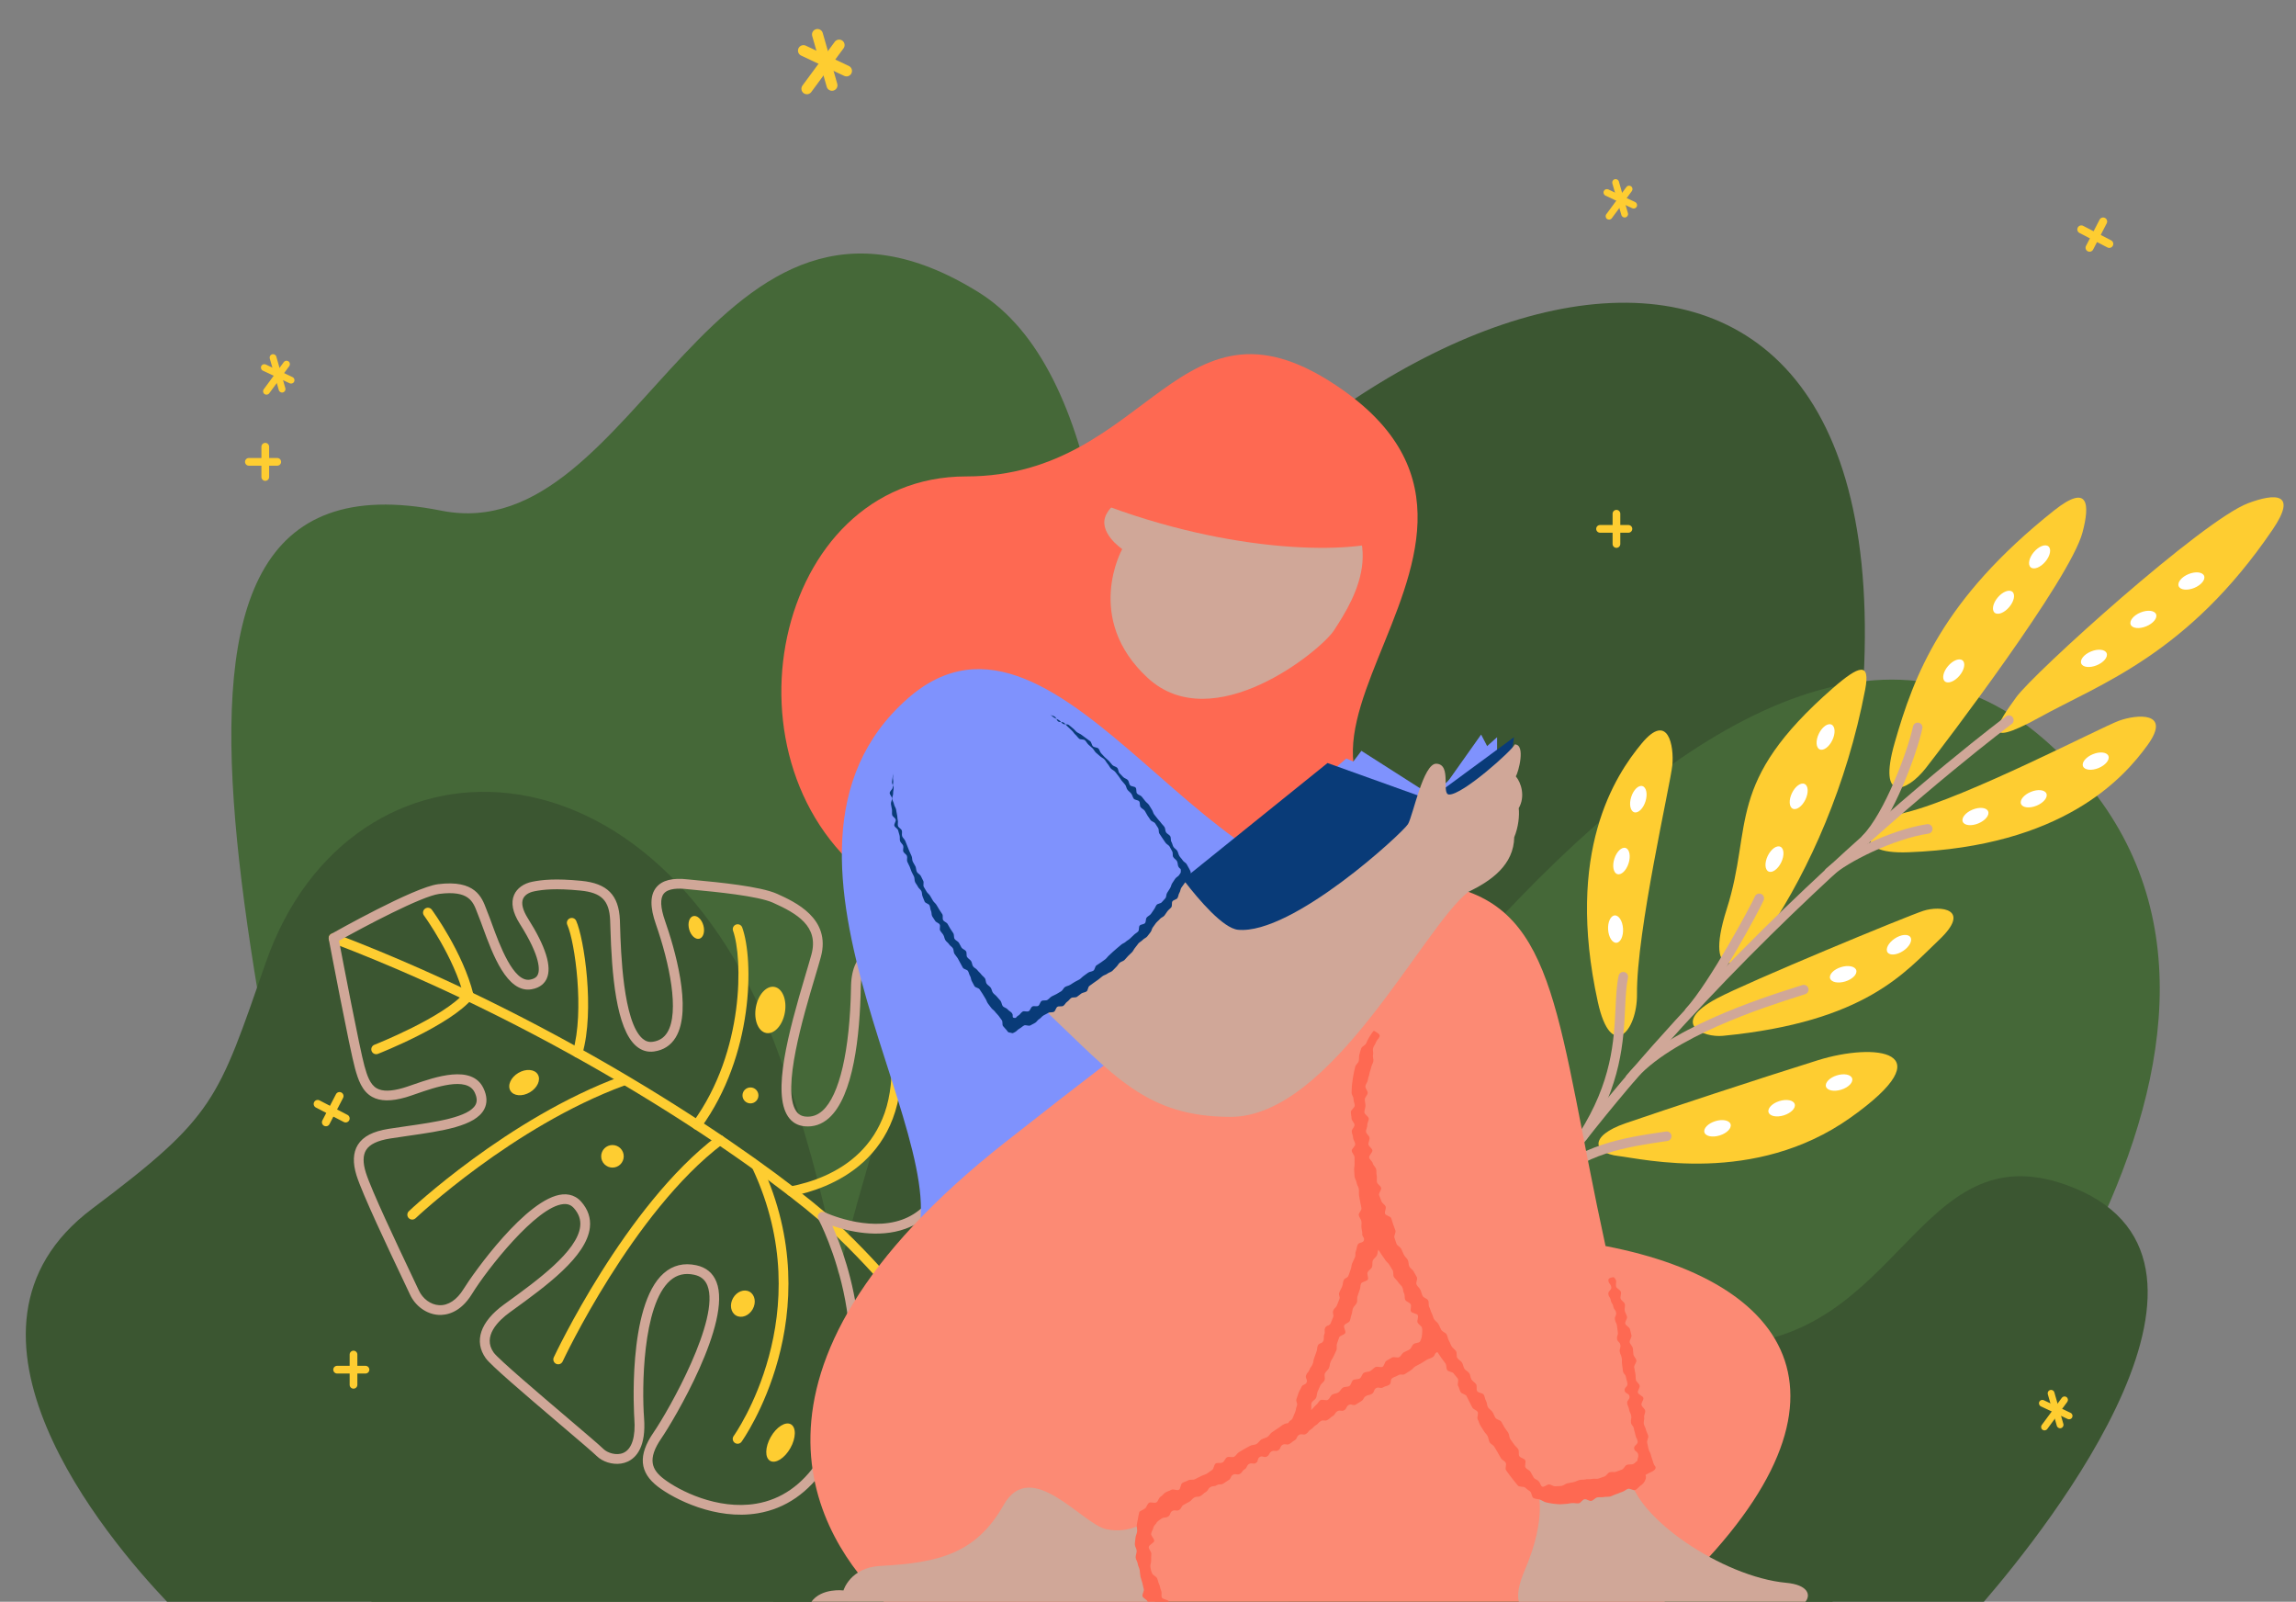 <?xml version="1.0" encoding="utf-8"?>
<!-- Generator: Adobe Illustrator 25.2.1, SVG Export Plug-In . SVG Version: 6.00 Build 0)  -->
<svg version="1.1" xmlns="http://www.w3.org/2000/svg" xmlns:xlink="http://www.w3.org/1999/xlink" x="0px" y="0px"
	 viewBox="0 0 1134.011 790.963" style="enable-background:new 0 0 1134.011 790.963;" xml:space="preserve">
<rect x="0" y="0" width="1134.011" height="790.963" fill="#808080" stroke="none"/>
<style type="text/css">
	.st0{fill:#FECD31;}
	.st1{fill:#456838;}
	.st2{fill:#3B5631;}
	.st3{fill:#D0A798;}
	.st4{fill:#FFFFFF;}
	.st5{fill:#FE6952;}
	.st6{fill:#7F92FD;}
	.st7{fill:#093B78;}
	.st8{fill:#FC8A74;}
</style>
<g id="Layer_5">
	<g>
		<path class="st0" d="M797.509,88.507c0.893-0.255,1.822,0.261,2.077,1.154l4.457,15.599c0.255,0.893-0.261,1.822-1.154,2.077
			s-1.822-0.261-2.077-1.154l-4.457-15.599C796.1,89.691,796.616,88.762,797.509,88.507z"/>
		<path class="st0" d="M804.156,91.757c0.484-0.138,1.024-0.059,1.461,0.264c0.746,0.551,0.905,1.603,0.354,2.349l-9.897,13.408
			c-0.551,0.748-1.602,0.905-2.349,0.354c-0.746-0.551-0.905-1.603-0.354-2.349l9.897-13.408
			C803.496,92.063,803.812,91.855,804.156,91.757z"/>
		<path class="st0" d="M793.204,93.455c0.379-0.108,0.795-0.085,1.177,0.095l13.219,6.232c0.84,0.396,1.2,1.398,0.804,2.236
			c-0.397,0.844-1.398,1.2-2.236,0.804l-13.219-6.232c-0.84-0.396-1.2-1.398-0.804-2.236
			C792.362,93.898,792.755,93.584,793.204,93.455z"/>
	</g>
	<g>
		<path class="st0" d="M403.014,14.429c1.437-0.411,2.932,0.42,3.343,1.857l7.172,25.105c0.411,1.437-0.42,2.932-1.857,3.343
			c-1.437,0.411-2.932-0.42-3.343-1.857l-7.172-25.105C400.746,16.335,401.577,14.839,403.014,14.429z"/>
		<path class="st0" d="M413.711,19.659c0.78-0.223,1.648-0.095,2.351,0.424c1.201,0.887,1.457,2.58,0.569,3.781l-15.927,21.578
			c-0.887,1.204-2.578,1.456-3.781,0.569c-1.201-0.887-1.457-2.58-0.569-3.781l15.927-21.578
			C412.649,20.152,413.158,19.817,413.711,19.659z"/>
		<path class="st0" d="M396.086,22.393c0.609-0.174,1.279-0.137,1.895,0.153l21.275,10.03c1.352,0.638,1.931,2.25,1.295,3.599
			c-0.639,1.358-2.25,1.931-3.599,1.295l-21.275-10.03c-1.352-0.638-1.931-2.25-1.295-3.599
			C394.73,23.104,395.363,22.599,396.086,22.393z"/>
	</g>
	<g>
		<path class="st0" d="M134.397,174.95c0.893-0.255,1.822,0.261,2.077,1.154l4.457,15.599c0.255,0.893-0.261,1.822-1.154,2.077
			c-0.893,0.255-1.822-0.261-2.077-1.154l-4.457-15.599C132.987,176.134,133.504,175.205,134.397,174.95z"/>
		<path class="st0" d="M141.044,178.199c0.484-0.138,1.024-0.059,1.461,0.264c0.746,0.551,0.905,1.603,0.354,2.349l-9.897,13.408
			c-0.551,0.748-1.602,0.905-2.349,0.354c-0.746-0.551-0.905-1.603-0.354-2.349l9.897-13.408
			C140.384,178.506,140.7,178.298,141.044,178.199z"/>
		<path class="st0" d="M130.092,179.898c0.379-0.108,0.795-0.085,1.177,0.095l13.219,6.232c0.84,0.396,1.2,1.398,0.804,2.236
			c-0.397,0.844-1.398,1.2-2.236,0.804l-13.219-6.232c-0.84-0.396-1.2-1.398-0.804-2.236
			C129.249,180.341,129.642,180.027,130.092,179.898z"/>
	</g>
	<g>
		<path class="st0" d="M131.02,237.447c-1.052,0-1.903-0.851-1.903-1.903v-14.947c0-1.052,0.851-1.903,1.903-1.903
			c1.052,0,1.903,0.851,1.903,1.903v14.947C132.922,236.596,132.071,237.447,131.02,237.447z"/>
		<path class="st0" d="M136.936,229.973h-14.012c-1.052,0-1.903-0.851-1.903-1.903s0.851-1.903,1.903-1.903h14.012
			c1.052,0,1.903,0.851,1.903,1.903S137.988,229.973,136.936,229.973z"/>
	</g>
	<g>
		<path class="st0" d="M1026.225,112.37c0.504-0.971,1.697-1.35,2.668-0.846l13.805,7.158c0.971,0.504,1.35,1.697,0.846,2.668
			c-0.504,0.971-1.697,1.35-2.668,0.846l-13.804-7.158C1026.099,114.535,1025.721,113.341,1026.225,112.37z"/>
		<path class="st0" d="M1030.294,121.413l6.71-12.941c0.504-0.971,1.697-1.35,2.668-0.846c0.971,0.504,1.35,1.697,0.846,2.668
			l-6.71,12.941c-0.504,0.971-1.697,1.35-2.668,0.846S1029.79,122.384,1030.294,121.413z"/>
	</g>
</g>
<g id="Layer_3">
	<path class="st1" d="M501.716,790.963c31.71-157.398,102.102-571.843-18.43-646.664
		C351.244,62.332,316.323,271.802,217.942,252.167c-182.598-36.443-77.208,265.309-34.468,538.796H501.716z"/>
	<path class="st2" d="M674.623,790.963c81.29-90.859,219.154-262.587,240.296-403.093c51.478-342.108-232.68-275.2-379.531-54.935
		C438.612,478.09,397.29,687.165,381.9,790.963H674.623z"/>
	<path class="st2" d="M418.777,790.963c4.95-29.727,15.742-130.65-33.616-268.907c-59.194-165.808-212.227-166.08-253.85-46.838
		c-23.812,68.217-24.859,75.95-85.76,121.642c-79.886,59.935,7.505,163.14,36.95,194.103H418.777z"/>
	<path class="st1" d="M904.986,790.963c80.781-86.453,250.197-298.588,104.761-425.736
		C842.229,218.774,581.854,655.878,507.174,790.963H904.986z"/>
	<path class="st2" d="M979.849,790.963c31.256-36.273,138.629-171.072,40.418-205.921c-73.229-25.984-81.497,76.773-168.899,79.135
		c-130.054,3.515-201.978,84.121-215.292,126.786H979.849z"/>
	<g>
		<g>
			<path class="st0" d="M405.106,602.915c-0.134-0.076-0.262-0.167-0.385-0.269c-32.841-28.158-125.442-93.053-240.827-137.098
				c-1.255-0.477-1.864-1.863-1.389-3.108c0.473-1.242,1.865-1.866,3.108-1.389c116.004,44.27,209.185,109.586,242.247,137.939
				c1.008,0.867,1.125,2.385,0.259,3.398C407.357,603.275,406.088,603.472,405.106,602.915z"/>
			<path class="st0" d="M389.576,590.36c-0.589-0.334-1.038-0.916-1.177-1.637c-0.253-1.304,0.598-2.57,1.906-2.823
				c20.411-3.972,54.015-17.959,49.724-67.027c-0.115-1.323,0.864-2.491,2.191-2.608c1.329-0.112,2.494,0.865,2.608,2.191
				c4.795,54.795-35.89,68.724-53.605,72.173C390.638,590.743,390.059,590.634,389.576,590.36z"/>
			<path class="st0" d="M343.073,557.557c-0.079-0.045-0.158-0.097-0.232-0.15c-1.077-0.783-1.312-2.29-0.53-3.364
				c25.546-35.099,24.493-81.125,19.751-94.408c-0.448-1.252,0.207-2.629,1.459-3.077c1.256-0.449,2.633,0.205,3.077,1.459
				c5.734,16.054,5.689,63.026-20.392,98.86C345.476,557.877,344.123,558.152,343.073,557.557z"/>
			<path class="st0" d="M284.109,521.939c-0.949-0.538-1.441-1.674-1.122-2.766c5.743-19.74,1.002-54.041-2.796-62.489
				c-0.547-1.211-0.005-2.637,1.208-3.182c1.206-0.545,2.637-0.016,3.182,1.208c3.884,8.634,9.306,44.233,3.029,65.807
				c-0.371,1.278-1.707,2.014-2.983,1.64C284.442,522.102,284.27,522.03,284.109,521.939z"/>
			<path class="st0" d="M230.284,493.65c-0.554-0.314-0.984-0.846-1.149-1.516c-4.831-19.493-19.589-39.849-19.737-40.052
				c-0.785-1.076-0.548-2.581,0.523-3.365c1.076-0.785,2.591-0.54,3.365,0.523c0.629,0.861,15.461,21.31,20.52,41.735
				c0.321,1.292-0.466,2.597-1.756,2.915C231.429,494.047,230.802,493.944,230.284,493.65z"/>
			<path class="st0" d="M184.607,520.263c-0.464-0.263-0.844-0.68-1.053-1.213c-0.488-1.239,0.121-2.638,1.358-3.123
				c0.344-0.137,34.456-13.634,44.71-25.917c0.853-1.016,2.358-1.14,3.394-0.304c1.02,0.852,1.158,2.371,0.304,3.394
				c-11.042,13.223-45.198,26.74-46.646,27.31C185.971,520.686,185.215,520.607,184.607,520.263z"/>
			<path class="st0" d="M202.411,601.941c-0.202-0.114-0.389-0.26-0.56-0.436c-0.913-0.964-0.875-2.489,0.088-3.406
				c0.481-0.455,48.755-45.937,104.759-66.572c1.253-0.462,2.635,0.184,3.091,1.427c0.46,1.248-0.179,2.631-1.427,3.091
				c-55.083,20.295-102.632,65.096-103.105,65.549C204.47,602.34,203.309,602.45,202.411,601.941z"/>
			<path class="st0" d="M274.508,673.39c-1.08-0.612-1.526-1.964-0.994-3.111c0.346-0.745,35.21-74.959,80.587-109.234
				c1.064-0.803,2.581-0.592,3.374,0.47c0.8,1.062,0.59,2.572-0.47,3.374c-44.412,33.546-78.781,106.689-79.122,107.426
				c-0.562,1.202-1.995,1.728-3.202,1.166C274.624,673.452,274.565,673.422,274.508,673.39z"/>
			<path class="st0" d="M363.127,712.631c-0.079-0.045-0.158-0.097-0.232-0.15c-1.074-0.782-1.312-2.29-0.53-3.364
				c0.431-0.596,42.812-60.243,9.43-131.798c-0.564-1.206-0.043-2.641,1.162-3.202c1.209-0.562,2.639-0.04,3.202,1.162
				c34.618,74.198-9.45,136.058-9.9,136.675C365.53,712.951,364.178,713.226,363.127,712.631z"/>
			
				<ellipse transform="matrix(0.493 -0.87 0.87 0.493 -424.277 696.604)" class="st0" cx="385.536" cy="712.324" rx="10.38" ry="5.571"/>
			
				<ellipse transform="matrix(0.493 -0.87 0.87 0.493 -374.028 645.629)" class="st0" cx="366.925" cy="643.724" rx="6.755" ry="5.571"/>
			<circle class="st0" cx="302.499" cy="571.001" r="5.571"/>
			<circle class="st0" cx="370.659" cy="540.931" r="3.939"/>
			
				<ellipse transform="matrix(0.862 -0.507 0.507 0.862 -235.294 205.036)" class="st0" cx="258.851" cy="534.577" rx="7.872" ry="5.571"/>
			
				<ellipse transform="matrix(0.171 -0.985 0.985 0.171 -175.661 788.345)" class="st0" cx="380.577" cy="498.544" rx="11.568" ry="7.282"/>
			
				<ellipse transform="matrix(0.964 -0.267 0.267 0.964 -109.678 108.212)" class="st0" cx="343.662" cy="458.003" rx="3.641" ry="5.784"/>
			<path class="st0" d="M489.617,708.244c-0.376-0.213-0.699-0.529-0.922-0.937c-0.317-0.58-32.336-58.424-84.012-104.697
				c-0.99-0.885-1.076-2.408-0.186-3.399c0.885-0.99,2.415-1.068,3.399-0.186c52.311,46.838,84.701,105.382,85.021,105.968
				c0.64,1.166,0.212,2.628-0.955,3.269C491.205,708.679,490.321,708.643,489.617,708.244z"/>
		</g>
		<path class="st3" d="M297.265,720.904c-0.979-0.555-1.849-1.202-2.566-1.915c-1.675-1.662-8.959-7.862-17.396-15.039
			c-19.7-16.759-34.959-29.845-37.37-33.211c-5.996-8.378-2.727-18.055,8.973-26.549l1.633-1.183
			c14.627-10.601,34.661-25.12,36.022-37.406c0.361-3.277-0.65-6.218-3.096-8.988c-1.382-1.569-3.036-2.199-5.204-2.011
			c-13.294,1.15-37.682,32.202-45.146,44.364c-5.83,9.495-12.852,10.558-16.518,10.344c-5.877-0.339-11.42-4.29-14.101-10.066
			c-0.778-1.674-2.025-4.301-3.566-7.553c-6.983-14.722-19.984-42.123-22.844-51.247c-1.943-6.201-1.728-11.276,0.633-15.085
			c2.585-4.168,7.443-6.692,15.292-7.939c2.795-0.442,5.705-0.858,8.646-1.278c14.496-2.069,30.927-4.415,34.222-10.613
			c0.885-1.657,0.729-3.666-0.468-6.14c-3.845-7.927-19.464-2.49-28.802,0.753c-1.996,0.693-3.755,1.303-5.145,1.709
			c-7.232,2.09-12.688,2.026-16.681-0.207c-0.019-0.011-0.041-0.023-0.063-0.036c-4.923-2.786-6.832-8.423-8.365-13.962
			c-2.671-9.655-12.55-61.687-12.97-63.896c-0.192-1.017,0.283-2.038,1.182-2.545c1.662-0.943,40.887-23.07,52.789-24.579
			c18.332-2.332,21.619,6.414,23.801,12.213c0.202,0.54,0.4,1.063,0.604,1.561c0.673,1.636,1.43,3.704,2.273,6.013
			c3.67,10.048,10.522,28.729,18.673,27.357c2.729-0.465,3.558-1.668,3.94-2.532c0.865-1.939,1.719-8.263-8.943-25.098
			c-3.521-5.559-4.459-10.347-2.789-14.223c1.422-3.299,4.739-5.68,9.1-6.532c4.677-0.914,11.2-1.677,24.121-0.418
			c12.8,1.255,18.497,7.028,19.026,19.318c0.041,0.92,0.076,2.13,0.118,3.57c0.345,11.591,1.396,46.865,11.134,55.089
			c1.518,1.289,3.095,1.764,4.953,1.505c3.23-0.447,5.599-1.974,7.241-4.663c6.097-9.985,1.063-34.151-5.683-53.439
			c-2.927-8.376-2.88-14.286,0.15-18.069c2.889-3.604,8.063-4.918,15.816-4.01c0.858,0.101,2.309,0.238,4.17,0.413
			c10.212,0.964,31.46,2.97,39.724,6.697c8.702,3.928,26.827,12.101,21.647,31.147c-0.729,2.686-1.744,6.094-2.907,9.99
			c-5.777,19.375-16.529,55.436-9.327,66.133c1.124,1.668,2.606,2.525,4.647,2.727c3.131,0.3,5.863-0.635,8.359-2.858
			c8.397-7.492,13.541-29.662,14.107-60.823l0.018-0.916c0.208-8.788,3.282-15.004,8.226-16.624
			c3.431-1.126,9.025-0.541,16.121,8.651c5.469,7.077,41.21,69.878,23.164,108.336c-4.597,9.793-11.572,16.416-20.73,19.685
			c-13.406,4.788-28.095,1.211-36.023-1.519c7.719,17.481,27.573,72.344-2.919,118.52c-8.749,13.254-20.151,21.145-33.886,23.454
			c-20.89,3.513-41.421-7.074-49.345-13.15c-9.178-7.038-9.884-15.511-2.217-26.664c7.755-11.283,33.137-56.315,26.664-72.655
			c-1.14-2.873-3.257-4.606-6.476-5.306c-4.656-1.013-8.544-0.091-11.88,2.812c-13.873,12.088-13.988,54.075-12.933,67.828
			c1.093,14.272-3.784,19.628-8.069,21.608C305.827,723.698,300.83,722.925,297.265,720.904z M284.248,591.11
			c1.034,0.586,1.984,1.358,2.826,2.315c3.35,3.794,4.788,8.069,4.274,12.704c-1.593,14.407-21.771,29.028-37.983,40.779
			l-1.627,1.179c-5.431,3.943-13.675,11.764-7.887,19.848c2.254,3.151,22.906,20.72,36.572,32.348
			c8.865,7.539,15.864,13.493,17.669,15.288c1.798,1.783,6.367,3.456,9.914,1.815c4.1-1.893,5.977-7.883,5.289-16.865
			c-0.041-0.557-3.738-55.879,14.573-71.829c4.499-3.92,9.904-5.229,16.064-3.887c4.839,1.045,8.184,3.819,9.93,8.236
			c7.814,19.723-21.146,68.393-27.173,77.16c-7.175,10.437-4.717,15.589,1.181,20.109c7.36,5.648,26.362,15.459,45.615,12.222
			c12.364-2.077,22.681-9.263,30.667-21.353c35.02-53.035,0.378-118.558,0.021-119.214c-0.493-0.917-0.342-2.05,0.374-2.804
			c0.719-0.753,1.843-0.963,2.782-0.514c0.207,0.099,20.935,9.811,38.184,3.64c7.896-2.824,13.941-8.607,17.967-17.189
			c16.922-36.061-18.103-97.511-22.611-103.345c-4.138-5.361-8.079-7.915-10.81-7.019c-2.833,0.929-4.758,5.701-4.911,12.16
			l-0.018,0.891c-0.424,23.33-3.497,53.427-15.718,64.328c-3.5,3.124-7.546,4.489-12.023,4.058c-3.499-0.332-6.25-1.959-8.183-4.831
			c-7.817-11.608,0.014-41.046,8.708-70.199c1.148-3.851,2.152-7.221,2.874-9.875c3.785-13.919-7.299-20.232-18.98-25.491
			c-7.531-3.399-29.02-5.425-38.198-6.293c-1.909-0.181-3.397-0.321-4.279-0.424c-4.045-0.475-9.323-0.471-11.493,2.239
			c-1.881,2.347-1.666,6.877,0.638,13.466c4.42,12.643,13.78,43.556,5.245,57.537c-2.408,3.944-6.004,6.271-10.689,6.926
			c-3.219,0.447-6.148-0.427-8.724-2.597c-10.088-8.523-12.158-35.808-12.837-58.628c-0.042-1.415-0.078-2.603-0.116-3.504
			c-0.425-9.86-4.266-13.709-14.683-14.731c-12.302-1.2-18.395-0.497-22.727,0.35c-1.316,0.256-4.49,1.132-5.602,3.71
			c-0.991,2.296-0.147,5.665,2.433,9.744c8.754,13.822,11.878,23.792,9.275,29.633c-0.888,1.994-2.916,4.536-7.533,5.319
			c-12.117,2.055-19.274-17.505-24.003-30.449c-0.82-2.242-1.55-4.248-2.204-5.837c-0.221-0.539-0.438-1.11-0.658-1.695
			c-2.032-5.401-4.147-10.981-18.685-9.131c-8.721,1.106-37.365,16.344-49.523,23.147c1.763,9.248,10.204,53.308,12.554,61.812
			c1.315,4.753,2.775,9.173,6.098,11.056c0.014,0.008,0.025,0.014,0.038,0.022c2.811,1.571,7.061,1.5,12.99-0.219
			c1.327-0.383,3.002-0.966,4.905-1.628c10.849-3.768,29.006-10.084,34.715,1.696c1.89,3.904,2.022,7.435,0.389,10.503
			c-4.447,8.357-20.647,10.672-37.794,13.12c-2.917,0.416-5.803,0.828-8.573,1.27c-6.277,0.996-10.186,2.864-11.953,5.715
			c-1.592,2.568-1.637,6.306-0.134,11.107c2.762,8.802,15.667,36.008,22.602,50.624c1.548,3.267,2.801,5.908,3.58,7.586
			c1.951,4.19,5.88,7.051,10.013,7.288c4.477,0.259,8.786-2.601,12.133-8.057c4.523-7.366,31.206-45.115,48.837-46.641
			C280.206,589.599,282.371,590.047,284.248,591.11z"/>
	</g>
	<g>
		<g>
			<g>
				<path class="st0" d="M1110.384,248.484c-22.53,8.459-105.919,83.811-114.602,95.87c-8.683,12.059-19.011,26.771,11.39,9.978
					c30.401-16.793,73.49-31.313,115.301-92.824C1134.986,243.098,1123.61,243.518,1110.384,248.484z"/>
				<path class="st0" d="M1028.569,262.903c-6.169,23.261-68.237,104.719-77.407,116.412c-9.4,11.987-23.918,17.338-15.398-12.419
					c9.56-33.389,23.505-70.866,78.641-114.723C1031.825,238.316,1032.191,249.246,1028.569,262.903z"/>
				<path class="st0" d="M941.445,401.172c29.891-7.427,96.317-42.046,105.101-45.25c8.784-3.204,26.205-4.718,14.201,11.931
					c-12.004,16.649-42.072,50.135-118.156,53.006C912.284,422.002,923.697,405.582,941.445,401.172z"/>
				<path class="st0" d="M808.521,490.939c-0.304-30.798,16.559-103.782,17.459-113.088s-2.002-26.551-15.11-10.757
					c-13.108,15.794-37.987,53.296-21.694,127.671C795.666,524.39,808.701,509.225,808.521,490.939z"/>
				<path class="st0" d="M873.839,459.004c19.877-29.954,38.387-71.367,47.387-118.496c2.622-13.729-2.863-12.14-16.032-0.635
					c-53.591,46.822-39.163,67.607-52.331,108.983C840.868,486.544,860.554,479.023,873.839,459.004z"/>
				<path class="st0" d="M847.976,493.041c15.019-8.043,93.742-40.609,102.001-43.274c8.259-2.665,24.166-1.132,7.661,14.437
					c-16.505,15.569-35.94,40.44-106.716,47.301C841.315,512.436,824.578,505.571,847.976,493.041z"/>
				<path class="st0" d="M897.911,523.542c27.817-8.673,63.423-5.225,16.021,28.391c-47.402,33.616-102.483,20.321-114.713,18.899
					s-14.891-9.765,3.74-16.187C821.591,548.223,870.094,532.215,897.911,523.542z"/>
			</g>
			<g>
				<path class="st3" d="M727.817,640.606c-0.166-0.053-0.329-0.124-0.486-0.218c-1.122-0.662-1.496-2.109-0.833-3.232
					c90.245-152.994,262.561-282.152,264.291-283.438c1.047-0.777,2.524-0.56,3.303,0.485c0.779,1.046,0.561,2.525-0.485,3.303
					c-1.723,1.282-173.288,129.889-263.044,282.05C729.994,640.521,728.843,640.932,727.817,640.606z"/>
				<path class="st3" d="M902.743,432.99c-0.373-0.119-0.723-0.332-1.009-0.639c-0.889-0.954-0.837-2.447,0.117-3.336
					c7.51-7,31.784-19.331,49.931-22.024c1.293-0.193,2.492,0.699,2.681,1.988c0.192,1.29-0.698,2.491-1.988,2.681
					c-17.304,2.568-40.328,14.211-47.405,20.808C904.424,433.07,903.529,433.24,902.743,432.99z"/>
				<path class="st3" d="M920.942,416.446c-0.339-0.108-0.66-0.295-0.932-0.56c-0.932-0.912-0.949-2.407-0.038-3.338
					c10.612-10.852,22.138-41.029,24.878-53.845c0.272-1.274,1.527-2.087,2.802-1.814c1.269,0.266,2.086,1.528,1.814,2.802
					c-2.734,12.791-14.431,44.206-26.117,56.157C922.703,416.507,921.766,416.709,920.942,416.446z"/>
				<path class="st3" d="M833.726,501.836c-0.314-0.1-0.613-0.268-0.873-0.504c-0.964-0.878-1.033-2.371-0.156-3.335
					c11.675-12.818,32.473-51.484,34.038-55.281c0.496-1.205,1.865-1.786,3.082-1.282c1.205,0.497,1.78,1.876,1.282,3.082
					c-1.659,4.022-22.635,43.182-34.912,56.66C835.546,501.881,834.577,502.107,833.726,501.836z"/>
				<path class="st3" d="M804.48,534.75c-0.278-0.088-0.543-0.231-0.782-0.427c-1.008-0.829-1.152-2.316-0.324-3.323
					c18.909-22.98,67.226-38.331,83.104-43.375c1.538-0.489,2.78-0.884,3.672-1.183c1.237-0.413,2.574,0.254,2.987,1.49
					c0.413,1.236-0.253,2.573-1.49,2.987c-0.908,0.304-2.173,0.707-3.741,1.203c-15.549,4.941-62.865,19.973-80.886,41.876
					C806.389,534.767,805.373,535.034,804.48,534.75z"/>
				<path class="st3" d="M763.34,586.796c-0.339-0.108-0.66-0.295-0.933-0.562c-0.932-0.911-0.948-2.406-0.036-3.338
					c17.403-17.785,39.682-21.074,59.339-23.976l1.145-0.169c1.292-0.186,2.489,0.703,2.681,1.99c0.191,1.29-0.701,2.49-1.99,2.681
					l-1.146,0.169c-18.92,2.793-40.364,5.959-56.655,22.608C765.1,586.858,764.164,587.058,763.34,586.796z"/>
				<path class="st3" d="M781.115,563.313c-0.192-0.061-0.379-0.148-0.557-0.262c-1.098-0.703-1.419-2.163-0.717-3.261
					c16.332-25.534,17.309-45.861,18.094-62.194c0.287-5.981,0.536-11.146,1.524-15.771c0.272-1.276,1.526-2.088,2.801-1.816
					c1.295,0.274,2.089,1.527,1.816,2.801c-0.907,4.249-1.147,9.238-1.424,15.013c-0.77,16.002-1.823,37.917-18.832,64.51
					C783.23,563.254,782.109,563.629,781.115,563.313z"/>
			</g>
		</g>
		<g>
			
				<ellipse transform="matrix(0.926 -0.378 0.378 0.926 -46.084 415.095)" class="st4" cx="1033.996" cy="324.9" rx="6.772" ry="3.691"/>
			
				<ellipse transform="matrix(0.926 -0.378 0.378 0.926 -28.07 430.455)" class="st4" cx="1082.115" cy="286.708" rx="6.772" ry="3.691"/>
			
				<ellipse transform="matrix(0.926 -0.378 0.378 0.926 -37.001 422.898)" class="st4" cx="1058.406" cy="305.672" rx="6.772" ry="3.691"/>
			
				<ellipse transform="matrix(0.926 -0.378 0.378 0.926 -65.202 419.198)" class="st4" cx="1034.884" cy="375.635" rx="6.772" ry="3.691"/>
			
				<ellipse transform="matrix(0.647 -0.763 0.763 0.647 145.783 865.286)" class="st4" cx="1007.056" cy="275.255" rx="6.772" ry="3.691"/>
			
				<ellipse transform="matrix(0.647 -0.763 0.763 0.647 122.407 859.599)" class="st4" cx="989.229" cy="297.649" rx="6.772" ry="3.691"/>
			
				<ellipse transform="matrix(0.647 -0.763 0.763 0.647 87.876 852.818)" class="st4" cx="964.642" cy="331.538" rx="6.772" ry="3.691"/>
			
				<ellipse transform="matrix(0.435 -0.901 0.901 0.435 181.51 1017.509)" class="st4" cx="901.22" cy="364.178" rx="6.772" ry="3.691"/>
			
				<ellipse transform="matrix(0.435 -0.901 0.901 0.435 147.616 1022.103)" class="st4" cx="887.933" cy="393.473" rx="6.772" ry="3.691"/>
			
				<ellipse transform="matrix(0.435 -0.901 0.901 0.435 112.936 1028.848)" class="st4" cx="875.966" cy="424.468" rx="6.772" ry="3.691"/>
			
				<ellipse transform="matrix(0.998 -0.06 0.06 0.998 -26.038 48.578)" class="st4" cx="798.037" cy="459.022" rx="3.691" ry="6.772"/>
			
				<ellipse transform="matrix(0.303 -0.953 0.953 0.303 152.75 1059.685)" class="st4" cx="801.033" cy="425.386" rx="6.772" ry="3.691"/>
			
				<ellipse transform="matrix(0.303 -0.953 0.953 0.303 187.673 1046.346)" class="st4" cx="809.373" cy="394.834" rx="6.772" ry="3.691"/>
			
				<ellipse transform="matrix(0.835 -0.551 0.551 0.835 -101.94 593.513)" class="st4" cx="937.477" cy="466.53" rx="6.772" ry="3.691"/>
			
				<ellipse transform="matrix(0.954 -0.299 0.299 0.954 -102.268 293.986)" class="st4" cx="910.53" cy="481.524" rx="6.772" ry="3.691"/>
			
				<ellipse transform="matrix(0.954 -0.299 0.299 0.954 -127.826 278.905)" class="st4" cx="848.421" cy="557.589" rx="6.772" ry="3.691"/>
			
				<ellipse transform="matrix(0.954 -0.299 0.299 0.954 -118.334 295.818)" class="st4" cx="908.49" cy="534.995" rx="6.772" ry="3.691"/>
			
				<ellipse transform="matrix(0.954 -0.299 0.299 0.954 -123.416 287.918)" class="st4" cx="880.109" cy="547.67" rx="6.772" ry="3.691"/>
			
				<ellipse transform="matrix(0.926 -0.378 0.378 0.926 -74.503 409.005)" class="st4" cx="1004.278" cy="394.224" rx="6.772" ry="3.691"/>
			
				<ellipse transform="matrix(0.926 -0.378 0.378 0.926 -79.957 398.774)" class="st4" cx="975.496" cy="402.996" rx="6.772" ry="3.691"/>
		</g>
	</g>
	<g>
		<path class="st5" d="M732.355,423.839c-161.079-37.142,46.324-149.696-69.032-231.19c-81.226-57.383-94.443,42.616-186.117,42.616
			c-95.792,0-125.031,143.958-44.827,200.83c73.694,52.256,238.409,140.29,245.277,95.093
			C687.479,466.53,732.355,423.839,732.355,423.839z"/>
		<path class="st6" d="M687.479,432.842c-84.707,33.799-163.002-154.984-239.198-87.881
			c-87.944,77.449,34.288,229.143,0.518,273.993c64.26,30.044,154.391-98.901,154.391-98.901S639.076,488.756,687.479,432.842z"/>
		<polygon class="st6" points="667.156,377.672 672.411,370.773 709.201,394.26 731.538,362.726 735.644,370.609 719.548,414.626 		
			"/>
		<polygon class="st6" points="658.122,380.464 664.935,374.551 707.066,392.946 739.421,364.046 739.421,372.087 713.636,409.698 
					"/>
		<polygon class="st7" points="582.096,436.095 655.677,376.79 705.934,394.825 747.774,364.046 738.636,426.566 642.286,491.25 		
			"/>
		<path class="st3" d="M658.841,311.322c-6.639,10.137-59.742,53.259-92.045,23.388c-31.739-29.35-12.522-63.563-12.522-63.563
			s-12.557-8.461-7.761-17.332c6.237-11.538,18.378-4.203,18.378-4.203s42.891-38.555,83.53-12.504
			C689.059,263.158,669.608,294.881,658.841,311.322z"/>
		<path class="st5" d="M686.739,266.251c-22.066,8.024-84.183,6.687-151.121-20.729c-7.876-3.226,91.609-38.115,91.609-38.115
			l66.868,30.073L686.739,266.251z"/>
		<path class="st8" d="M436.578,790.963h385.425c103.275-94.601,67.298-157.131-29.017-175.653
			c-23.989-109.874-23.253-165.86-77.029-177.576c-36.671-7.99-71.719,10.019-219.435,126.286
			C351.658,678.042,404.767,760.402,436.578,790.963z"/>
		<path class="st3" d="M570.469,790.963c-2.444-4.523-4.812-10.462-5.114-16.853c-0.393-8.339,0.835-22.95,0.835-22.95
			s-7.928,6.468-19.82,3.964c-11.892-2.504-37.137-35.886-50.699-11.892s-32.138,28.52-60.922,30.044
			c-14.906,0.789-18.151,12.101-18.151,12.101s-10.798-1.357-15.831,5.587H570.469z"/>
		<path class="st3" d="M585.08,435.219c7.148,9.248,19.075,23.216,26.395,23.911c26.837,2.551,81.429-47.986,83.933-52.159
			c2.504-4.173,7.52-30.137,14.049-29.842c7.726,0.349,2.304,15.01,6.203,15.216c6.598,0.347,31.48-21.996,32.479-24.744
			c5.583-0.034,1.766,13.905,0.542,15.774c2.746,3.296,4.714,10.034,1.428,15.705c0.42,3.661-0.155,9.445-2.218,14.326
			c-0.248,13.522-11.041,21.462-22.642,26.986c-22.327,17.182-67.517,111.262-117.562,111.133
			c-41.363-0.107-56.935-19.749-91.773-52.879C551.638,479.666,566.084,463.108,585.08,435.219z"/>
		<path class="st7" d="M500.837,502.627c1.319,0.245,0.78-0.409,2.278-1.242c0.661-0.368,1.126-1.377,2.021-1.882
			c0.713-0.403,2.145,0.298,2.986-0.184c0.732-0.418,0.955-1.828,1.772-2.301c0.742-0.43,2.116,0.147,2.919-0.323
			c0.748-0.438,0.892-1.96,1.686-2.431c0.752-0.446,2.044-0.027,2.83-0.499c0.753-0.452,1.325-1.243,2.104-1.717
			c0.753-0.458,1.649-0.714,2.421-1.19c0.754-0.464,1.541-0.899,2.309-1.379c0.754-0.471,1.098-1.607,1.86-2.09
			c0.753-0.477,1.757-0.569,2.514-1.057c0.751-0.484,1.525-0.941,2.276-1.434c0.749-0.491,1.644-0.769,2.39-1.268
			c0.747-0.499,1.331-1.241,2.071-1.746c0.744-0.508,1.449-1.067,2.182-1.579c0.741-0.517,1.871-0.481,2.595-1
			c0.736-0.527,0.748-2.037,1.462-2.564c0.731-0.539,1.543-0.94,2.246-1.477c0.724-0.553,1.486-1.024,2.176-1.572
			c0.716-0.569,1.196-1.383,1.87-1.944c0.678-0.565,1.264-1.216,1.927-1.793c0.667-0.58,1.333-1.136,1.984-1.726
			c0.656-0.594,1.376-1.095,2.016-1.697c0.645-0.607,1.632-0.843,2.26-1.456c0.634-0.619,1.518-0.984,2.134-1.608
			c0.624-0.631,1.317-1.196,1.922-1.829c0.614-0.642,1.5-1.033,2.094-1.676c0.604-0.653,0.171-2.243,0.754-2.894
			c0.595-0.663,2.044-0.559,2.617-1.218c0.586-0.673,0.28-2.097,0.842-2.762c0.577-0.683,1.501-1.054,2.052-1.725
			c0.568-0.692,0.96-1.505,1.5-2.182c0.56-0.702,0.8-1.625,1.329-2.307c0.553-0.712,2.062-0.666,2.581-1.353
			c0.546-0.723,1.285-1.283,1.792-1.974c0.539-0.734,0.355-1.961,0.849-2.652c0.534-0.749,0.934-1.543,1.413-2.234
			c0.531-0.766,0.599-1.78,1.06-2.466c0.534-0.794,1.012-1.522,1.45-2.194c0.553-0.85,1.589-1.23,1.982-1.857
			c0.9-1.438,0.826-0.894,0.855-2.211c0.03-1.341-0.391-0.521-1.228-2.043c-0.362-0.658-0.188-1.78-0.698-2.679
			c-0.401-0.706-1.357-1.186-1.847-2.026c-0.422-0.724-0.02-2.001-0.506-2.816c-0.437-0.732-0.803-1.563-1.29-2.362
			c-0.448-0.735-1.537-1.118-2.027-1.904c-0.458-0.736-1.016-1.44-1.511-2.217c-0.468-0.735-0.984-1.464-1.483-2.233
			c-0.476-0.734-0.132-2.032-0.637-2.794c-0.484-0.73-0.942-1.507-1.451-2.26c-0.492-0.728-1.786-0.929-2.302-1.677
			c-0.5-0.725-0.981-1.477-1.502-2.219c-0.508-0.722-0.809-1.604-1.337-2.34c-0.515-0.718-1.529-1.086-2.063-1.815
			c-0.523-0.714-0.146-2.107-0.687-2.83c-0.531-0.71-2.14-0.615-2.688-1.332c-0.539-0.705-0.655-1.741-1.209-2.452
			c-0.546-0.7-1.323-1.223-1.885-1.928c-0.554-0.695-0.584-1.82-1.153-2.518c-0.562-0.69-1.178-1.345-1.755-2.037
			c-0.571-0.684-0.946-1.544-1.53-2.228c-0.579-0.678-1.076-1.44-1.668-2.116c-0.587-0.671-1.556-1.015-2.156-1.684
			c-0.596-0.664-0.932-1.573-1.54-2.234c-0.604-0.657-0.972-1.55-1.588-2.202c-0.613-0.649-1.587-0.967-2.212-1.611
			c-0.622-0.641-1.412-1.124-2.046-1.759c-0.632-0.633-1.009-1.531-1.652-2.156c-0.641-0.624-1.362-1.174-2.015-1.789
			c-0.651-0.614-1.045-1.519-1.707-2.123c-0.661-0.604-2.218-0.212-2.89-0.805c-0.671-0.593-1.149-1.398-1.83-1.979
			c-0.682-0.581-1.094-1.482-1.786-2.051c-0.693-0.569-1.261-1.298-1.964-1.852c-0.703-0.556-1.182-1.418-1.895-1.958
			c-0.715-0.542-2.143-0.124-2.867-0.649c-0.726-0.526-0.893-1.841-1.628-2.35c-0.737-0.51-1.623-0.515-2.369-1.006
			c0.784,0.416,1.253,1.05,2.027,1.489c0.772,0.438,1.606,0.758,2.367,1.218c0.76,0.459,1.235,1.356,1.984,1.835
			c0.747,0.479,2.114,0.013,2.851,0.511c0.735,0.497,1.341,1.198,2.065,1.713c0.724,0.514,1.234,1.325,1.946,1.857
			c0.712,0.531,1.615,0.812,2.316,1.359c0.7,0.546,1.453,1.035,2.142,1.596c0.689,0.561,1.484,1.006,2.162,1.58
			c0.678,0.575,0.692,1.916,1.359,2.503c0.667,0.588,1.984,0.449,2.639,1.048c0.657,0.6,0.764,1.79,1.409,2.4
			c0.646,0.612,1.177,1.33,1.812,1.951c0.636,0.623,1.352,1.153,1.976,1.784c0.626,0.633,1.11,1.392,1.724,2.032
			c0.617,0.643,1.805,0.739,2.409,1.388c0.607,0.652,0.49,1.961,1.084,2.618c0.598,0.662,1.259,1.25,1.844,1.915
			c0.589,0.67,1.747,0.837,2.322,1.51c0.58,0.678,0.53,1.879,1.096,2.559c0.572,0.686,2.192,0.504,2.749,1.189
			c0.564,0.694,0.121,2.189,0.669,2.881c0.556,0.702,1.794,0.859,2.333,1.558c0.548,0.709,1.125,1.391,1.656,2.096
			c0.54,0.716,1.357,1.223,1.88,1.933c0.533,0.723,0.892,1.57,1.406,2.284c0.525,0.73,0.673,1.72,1.179,2.44
			c0.518,0.737,1.152,1.38,1.65,2.104c0.511,0.743,1.241,1.326,1.73,2.053c0.504,0.75,1.24,1.335,1.721,2.066
			c0.497,0.756,0.332,1.927,0.803,2.661c0.49,0.763,1.576,1.129,2.038,1.864c0.485,0.771,0.13,2.041,0.583,2.779
			c0.479,0.78,0.565,1.762,1.008,2.501c0.473,0.789,1.458,1.232,1.89,1.969c0.47,0.802,0.586,1.757,1.006,2.492
			c0.467,0.818,1.224,1.408,1.628,2.135c0.47,0.844,1.611,1.236,1.994,1.945c0.487,0.902,0.956,1.675,1.3,2.336
			c0.794,1.524,0.732,1.376,0.766,2.704c0.034,1.338-0.177,1.053-1.02,2.612c-0.352,0.651-1.604,0.971-2.13,1.871
			c-0.405,0.692-1.036,1.335-1.552,2.167c-0.437,0.704-0.441,1.748-0.962,2.548c-0.46,0.706-0.438,1.798-0.968,2.576
			c-0.479,0.705-1.9,0.804-2.438,1.566c-0.495,0.701-0.002,2.156-0.549,2.903c-0.51,0.696-1.336,1.202-1.892,1.938
			c-0.522,0.691-0.976,1.474-1.54,2.198c-0.534,0.685-1.625,0.959-2.198,1.673c-0.545,0.68-1.312,1.198-1.893,1.904
			c-0.555,0.674-0.982,1.473-1.571,2.17c-0.564,0.668-0.615,1.799-1.211,2.487c-0.573,0.662-1.048,1.439-1.651,2.119
			c-0.581,0.655-1.565,0.973-2.174,1.645c-0.59,0.65-1.476,1.045-2.093,1.71c-0.598,0.645-1.015,1.475-1.638,2.134
			c-0.604,0.639-0.916,1.576-1.545,2.227c-0.613,0.635-1.299,1.218-1.935,1.865c-0.62,0.629-1.154,1.363-1.796,2.003
			c-0.627,0.624-1.739,0.765-2.407,1.387c-0.648,0.605-1.049,1.495-1.732,2.097c-0.667,0.588-1.207,1.344-1.903,1.929
			c-0.682,0.573-1.701,0.749-2.408,1.318c-0.695,0.559-1.705,0.715-2.421,1.269c-0.707,0.547-1.369,1.143-2.093,1.684
			c-0.717,0.536-1.469,1.014-2.2,1.543c-0.727,0.526-1.437,1.062-2.174,1.58c-0.735,0.517-0.664,2.199-1.406,2.707
			c-0.743,0.508-1.828,0.52-2.575,1.018c-0.751,0.501-1.401,1.153-2.153,1.643c-0.757,0.493-2.084,0.092-2.839,0.573
			c-0.764,0.487-1.249,1.397-2.007,1.87c-0.77,0.48-1.163,1.56-1.924,2.025c-0.776,0.474-2.114,0.002-2.877,0.459
			c-0.782,0.469-0.926,1.987-1.69,2.437c-0.788,0.464-2.037,0.112-2.802,0.555c-0.795,0.46-1.614,0.836-2.38,1.271
			c-0.802,0.456-1.333,1.345-2.098,1.772c-0.81,0.452-1.28,1.468-2.042,1.887c-0.821,0.451-1.624,0.87-2.382,1.279
			c-0.836,0.451-2.311-0.395-3.058,0.001c-0.861,0.457-1.508,1.155-2.236,1.534c-0.917,0.477-1.488,1.34-2.164,1.683
			c-1.538,0.782-0.985,0.677-2.298,0.382c-1.31-0.295-0.913,0.099-1.955-1.293c-0.45-0.601-1.175-1.186-1.789-2.019
			c-0.483-0.655-0.021-2.104-0.595-2.893c-0.494-0.679-1.02-1.4-1.575-2.172c-0.498-0.693-1.235-1.264-1.779-2.027
			c-0.5-0.702-1.384-1.173-1.918-1.932c-0.5-0.71-1.083-1.396-1.61-2.153c-0.498-0.715-0.704-1.66-1.224-2.416
			c-0.496-0.721-0.87-1.547-1.385-2.302c-0.494-0.725-0.979-1.475-1.489-2.231c-0.492-0.73-1.999-0.798-2.504-1.555
			c-0.489-0.734-0.772-1.624-1.272-2.382c-0.486-0.738-0.403-1.864-0.898-2.623c-0.483-0.742-0.574-1.747-1.064-2.509
			c-0.48-0.745-2.019-0.823-2.504-1.586c-0.477-0.749-0.806-1.604-1.287-2.369c-0.473-0.752-0.809-1.601-1.285-2.368
			c-0.469-0.756-1.129-1.404-1.6-2.173c-0.465-0.759-0.283-1.92-0.749-2.691c-0.461-0.763-1.431-1.226-1.892-2
			c-0.457-0.766-1.382-1.264-1.837-2.04c-0.452-0.77-0.529-1.767-0.979-2.545c-0.447-0.773-1.143-1.412-1.587-2.193
			c-0.442-0.777,0.219-2.18-0.22-2.964c-0.437-0.781-1.815-1.04-2.249-1.827c-0.432-0.784-1.048-1.474-1.475-2.264
			c-0.426-0.788-0.184-1.937-0.604-2.73c-0.42-0.792-0.299-1.864-0.713-2.66c-0.413-0.796-1.976-1.001-2.381-1.8
			c-0.406-0.8-0.609-1.707-1.008-2.509c-0.399-0.804-0.219-1.892-0.609-2.698c-0.391-0.809-1.33-1.354-1.712-2.164
			c-0.383-0.813-1.035-1.505-1.408-2.318c-0.375-0.818-0.172-1.897-0.534-2.715c-0.365-0.823-0.86-1.586-1.213-2.408
			c-0.355-0.827-0.601-1.699-0.942-2.524c-0.344-0.833-0.84-1.602-1.169-2.431c-0.333-0.838,0.152-1.985-0.165-2.819
			c-0.32-0.843-1.493-1.362-1.796-2.2c-0.307-0.849,0.24-1.988-0.047-2.831c-0.292-0.854-1.277-1.468-1.549-2.315
			c-0.275-0.861,0.009-1.883-0.244-2.736c-0.258-0.867-0.49-1.722-0.724-2.58c-0.238-0.873-1.648-1.438-1.86-2.301
			c-0.216-0.881,0.879-2.057,0.691-2.925c-0.192-0.887-1.616-1.518-1.777-2.39c-0.164-0.892,0.028-1.852-0.102-2.727
			c-0.134-0.898-0.399-1.784-0.495-2.663c-0.099-0.903,0.59-1.868,0.532-2.751c-0.06-0.907-1.125-1.771-1.14-2.654
			c-0.015-0.91,1.435-1.79,1.47-2.672c0.036-0.909,0.176-1.751,0.267-2.629c0.094-0.904-0.265-1.82-0.11-2.689
			c0.16-0.894-0.134-1.219,0.093-2.073c-0.146,0.88-0.176,1.166-0.259,2.079c-0.081,0.888-0.314,1.793-0.337,2.71
			c-0.023,0.891,0.799,1.786,0.828,2.702c0.029,0.891-0.333,1.802-0.257,2.715c0.074,0.889-0.573,1.879-0.456,2.787
			c0.114,0.886,0.738,1.723,0.891,2.625c0.149,0.881,0.831,1.669,1.016,2.564c0.181,0.876,0.265,1.773,0.478,2.662
			c0.209,0.87,0.135,1.819,0.374,2.7c0.234,0.865-0.169,1.93,0.093,2.804c0.257,0.858,1.614,1.385,1.896,2.251
			c0.277,0.853-0.142,1.947,0.159,2.807c0.296,0.847,1.22,1.475,1.537,2.328c0.313,0.842,0.675,1.665,1.008,2.511
			c0.329,0.836,0.655,1.674,1.002,2.514c0.344,0.831,0.759,1.631,1.12,2.465c0.357,0.826,0.199,1.882,0.571,2.71
			c0.37,0.822,0.948,1.552,1.332,2.374c0.381,0.817,0.296,1.861,0.69,2.678c0.392,0.812,1.564,1.246,1.968,2.057
			c0.402,0.808,0.787,1.622,1.2,2.429c0.412,0.804-0.168,2.126,0.253,2.928c0.421,0.8,0.951,1.551,1.38,2.347
			c0.429,0.796,1.342,1.333,1.779,2.125c0.437,0.792,0.918,1.561,1.362,2.349c0.445,0.789,1.31,1.335,1.761,2.118
			c0.452,0.785,0.93,1.55,1.388,2.329c0.459,0.782,1.029,1.491,1.493,2.266c0.466,0.779-0.059,2.152,0.411,2.923
			c0.472,0.775,1.699,1.085,2.174,1.851c0.478,0.772,0.868,1.593,1.348,2.356c0.484,0.769,1.01,1.505,1.495,2.263
			c0.49,0.767,0.153,2.061,0.643,2.816c0.496,0.764,1.612,1.119,2.106,1.87c0.501,0.762,0.8,1.651,1.298,2.398
			c0.507,0.759,1.713,1.038,2.216,1.782c0.512,0.757,0.052,2.165,0.559,2.905c0.517,0.755,1.437,1.224,1.947,1.96
			c0.523,0.753,0.475,1.894,0.989,2.626c0.528,0.751,1.594,1.11,2.111,1.837c0.533,0.75,1.317,1.301,1.837,2.024
			c0.538,0.748,1.351,1.273,1.874,1.991c0.543,0.747,0.357,2.002,0.881,2.714c0.55,0.747,1.454,1.204,1.98,1.911
			c0.556,0.747,0.597,1.849,1.125,2.549c0.563,0.748,1.423,1.233,1.95,1.925c0.573,0.752,1.259,1.367,1.786,2.049
			c0.586,0.759,0.574,1.917,1.096,2.584c0.606,0.775,1.862,0.941,2.372,1.584c0.649,0.818,1.609,1.208,2.085,1.798
			C500.799,501.55,499.508,502.38,500.837,502.627z"/>
		<path class="st3" d="M891.722,790.963c2.774-3.383,1.277-8.354-9.512-9.358c-31.525-2.935-74.885-32.472-77.319-53.127
			c0,0-17.414,6.321-22.924,8.031c-5.51,1.71-22.61-0.95-22.61-0.95s5.222,13.061-6.264,39.82
			c-3.072,7.157-3.801,12.074-2.943,15.584H891.722z"/>
		<path class="st5" d="M560.908,769.12c0.086,1.065,0.915,2.059,1.046,3.132c0.13,1.063,0.767,2.031,0.941,3.095
			c0.173,1.06,0.174,2.118,0.392,3.172c0.218,1.054,0.639,2.023,0.903,3.064c0.265,1.045,0.416,2.078,0.728,3.103
			c0.315,1.034-0.956,2.593-0.593,3.599c0.367,1.018,2.031,1.534,2.449,2.517c0.022,0.051,0.031,0.108,0.048,0.161h10.492
			c-0.013-0.053-0.011-0.113-0.034-0.161c-0.455-0.957-2.928-0.953-3.396-1.909c-0.473-0.967,0.089-2.432-0.375-3.372
			c-0.484-0.983-0.499-2.166-0.95-3.09c-0.492-1.01-0.632-2.115-1.052-3.017c-0.499-1.071-2.069-1.522-2.417-2.381
			c-0.462-0.85-0.694-2.009-0.904-3.204c-0.174-0.997,0.416-2.142,0.384-3.302c-0.029-1.045,0.023-2.1,0.087-3.224
			c0.061-1.07-1.403-2.312-1.278-3.407c0.124-1.087,2.509-1.868,2.678-2.936c0.174-1.103-1.697-2.544-1.495-3.58
			c0.221-1.132,0.926-2.131,1.154-3.124c0.275-1.199,1.393-1.666,1.636-2.56c1.209-1.026,1.092-1.047,2.454-1.859
			c1.362-0.812,1.769-0.13,3.132-0.942c1.363-0.813,0.693-1.937,2.056-2.75c1.364-0.813,2.025,0.294,3.389-0.519
			c1.364-0.813,0.844-1.685,2.207-2.498c1.363-0.813,1.426-0.707,2.789-1.52c1.362-0.812,1.087-1.273,2.45-2.086
			c1.362-0.812,1.83-0.027,3.193-0.84c1.362-0.812,1.183-1.113,2.546-1.925c1.363-0.813,0.904-1.583,2.267-2.396
			c1.364-0.813,1.766-0.138,3.13-0.952c1.364-0.813,1.858,0.016,3.223-0.798c1.363-0.813,1.296-0.926,2.659-1.739
			c1.363-0.813,0.773-1.802,2.136-2.615c1.363-0.813,2.066,0.367,3.429-0.446c1.363-0.813,0.984-1.449,2.348-2.262
			c1.364-0.814,0.784-1.787,2.148-2.601c1.364-0.813,2.025,0.296,3.39-0.518c1.364-0.813,0.57-2.144,1.933-2.957
			s2.186,0.566,3.549-0.247c1.364-0.813,0.851-1.674,2.215-2.487c1.365-0.814,1.996,0.244,3.361-0.57
			c1.364-0.813,0.731-1.875,2.095-2.688c1.364-0.813,2.064,0.361,3.428-0.452c1.364-0.813,1.24-1.021,2.605-1.835
			c1.365-0.814,0.77-1.811,2.135-2.625c1.364-0.813,2.049,0.335,3.413-0.478c1.364-0.813,1.018-1.395,2.382-2.208
			c1.365-0.814,1.104-1.252,2.468-2.066c1.364-0.813,1.107-1.245,2.471-2.058c1.365-0.814,1.982,0.221,3.347-0.593
			c1.365-0.814,1.201-1.088,2.565-1.902c1.365-0.814,0.92-1.56,2.285-2.374c1.365-0.814,2.023,0.29,3.388-0.523
			c1.365-0.814,0.807-1.751,2.172-2.565c1.365-0.814,2.196,0.581,3.561-0.233s1.334-0.865,2.699-1.679
			c1.363-0.813,0.866-1.647,2.229-2.459c1.365-0.814,1.646-0.342,3.011-1.155c1.364-0.813,0.674-1.971,2.038-2.785
			c1.365-0.814,2.109,0.432,3.474-0.382c1.365-0.814,1.603-0.413,2.968-1.227c1.365-0.814,0.301-2.6,1.666-3.414
			c1.366-0.814,1.517-0.56,2.883-1.375s1.971,0.2,3.337-0.614c1.366-0.814,1.317-0.896,2.683-1.711
			c1.365-0.814,1.099-1.261,2.464-2.075c1.366-0.814,1.45-0.674,2.815-1.488c1.366-0.814,1.333-0.87,2.699-1.684
			c1.368-0.816,1.566-0.484,2.934-1.3c1.368-0.816,0.841-2.17,2.395-2.52c0.625,0.874,1.462,2.172,2.064,3.031
			c0.616,0.881,1.3,1.701,1.893,2.566c0.607,0.887,0.28,2.387,0.863,3.258c0.598,0.894,2.64,0.815,3.214,1.692
			c0.59,0.901,1.439,1.63,2.004,2.513c0.581,0.908-0.372,2.773,0.185,3.661c0.572,0.914,0.664,2.097,1.211,2.99
			c0.564,0.919,2.392,1.049,2.931,1.946c0.555,0.925,0.884,1.967,1.415,2.869c0.547,0.93,0.929,1.937,1.452,2.842
			c0.54,0.935,2.113,1.262,2.628,2.171c0.533,0.939-0.484,2.731,0.025,3.641c0.527,0.943,0.753,2.025,1.256,2.937
			c0.522,0.947,1.192,1.786,1.692,2.699c0.52,0.95,1.411,1.671,1.909,2.585c0.519,0.951,0.519,2.161,1.018,3.073
			c0.52,0.952,1.871,1.422,2.374,2.331c0.525,0.95,1.118,1.833,1.628,2.735c0.535,0.946,1.041,1.877,1.564,2.771
			c0.549,0.939,1.833,1.393,2.375,2.274c0.57,0.927-0.424,2.816,0.145,3.678c0.6,0.91,1.288,1.769,1.894,2.607
			c0.639,0.883,1.327,1.751,1.981,2.552c0.687,0.841,1.35,1.756,2.065,2.507c0.745,0.783,2.716,0.258,3.503,0.942
			c0.809,0.703,1.567,1.299,2.434,1.897c0.872,0.601,0.795,2.807,1.739,3.301c0.927,0.485,2.226,0.407,3.235,0.787
			c0.968,0.365,1.93,1.086,2.985,1.354c0.995,0.253,2.125,0.423,3.208,0.59c1.011,0.156,2.132,0.235,3.228,0.315
			c1.02,0.074,2.131-0.174,3.231-0.166c1.023,0.008,2.093-0.359,3.19-0.409c1.024-0.047,2.118,0.216,3.211,0.118
			c1.024-0.091,1.815-1.857,2.902-1.992c1.002-0.258,2.34,1.035,3.385,0.788c1.017-0.24,1.822-1.471,2.86-1.705
			c1.029-0.231,2.178,0.048,3.209-0.182c1.039-0.231,2.172-0.032,3.194-0.266c1.045-0.239,1.972-0.929,2.98-1.176
			c1.053-0.258,1.987-0.844,2.976-1.116c1.061-0.291,1.86-1.187,2.819-1.5c1.069-0.35,2.684,0.98,3.588,0.594
			c1.076-0.459,1.756-1.576,2.535-2.102c1.023-0.69,1.802-1.438,2.179-2.275c0.412-0.913,0.922-1.908,0.373-3.039
			c0.649-0.427,1.498-0.909,2.723-1.45c1.245-0.55,2.634-1.36,2.197-2.711c-0.233-0.175-0.909-1.065-1.321-2.807
			c-0.203-0.86-0.698-1.835-0.939-3.015c-0.191-0.937-0.958-1.864-1.171-2.979c-0.185-0.969-0.474-1.989-0.675-3.077
			c-0.181-0.985,0.729-2.217,0.536-3.289c-0.179-0.996-0.908-1.931-1.096-2.995c-0.177-1.004-0.897-1.943-1.081-3
			c-0.177-1.01,0.363-2.169,0.18-3.221c-0.176-1.015,0.673-2.226,0.491-3.274c-0.177-1.018-1.648-1.828-1.829-2.873
			c-0.177-1.021,1.128-2.311,0.947-3.353c-0.178-1.024-2.548-1.676-2.729-2.715c-0.179-1.026,1.085-2.31,0.903-3.348
			c-0.18-1.028-1.685-1.828-1.867-2.864c-0.181-1.03-0.087-2.11-0.27-3.143c-0.183-1.032-0.396-2.059-0.581-3.091
			c-0.186-1.035,1.281-2.367,1.093-3.397c-0.188-1.036-1.277-1.904-1.467-2.931c-0.191-1.037-0.115-2.12-0.307-3.144
			c-0.195-1.039-1.35-1.888-1.546-2.909c-0.199-1.041,1.086-2.358,0.888-3.375c-0.204-1.042-0.543-2.048-0.746-3.061
			c-0.21-1.045-2.104-1.729-2.313-2.738c-0.217-1.049,1.071-2.39,0.856-3.394c-0.226-1.052-0.901-1.981-1.124-2.976
			c-0.237-1.057,0.302-2.263,0.069-3.248c-0.252-1.064-1.845-1.754-2.093-2.724c-0.275-1.076,0.411-2.345,0.144-3.291
			c-0.31-1.099-2.04-1.652-2.339-2.554c-0.384-1.16,0.232-2.467-0.128-3.258c-0.712-1.564-1.149-1.594-1.744-1.437
			c-1.211,0.217-2.164,0.568-1.962,1.777c0.266,1.587,1.15,1.438,1.417,3.025c0.266,1.587-1.73,1.923-1.464,3.51
			c0.267,1.588,0.952,1.473,1.219,3.061c0.266,1.587,0.977,1.468,1.243,3.055c0.267,1.588,1.087,1.45,1.354,3.037
			c0.267,1.588-0.828,1.772-0.561,3.36c0.266,1.587,0.745,1.507,1.012,3.094c0.267,1.588,0.153,1.607,0.419,3.195
			c0.266,1.588-0.641,1.74-0.374,3.328c0.267,1.588,1.372,1.403,1.639,2.991c0.267,1.588-0.565,1.727-0.298,3.315
			c0.267,1.588,0.693,1.517,0.959,3.105c0.267,1.588-0.072,1.645,0.194,3.233c0.267,1.589,0.138,1.61,0.405,3.199
			c0.266,1.586,1.225,1.425,1.491,3.011c0.267,1.588,0.463,1.555,0.729,3.143c0.266,1.587-1.644,1.908-1.378,3.495
			c0.267,1.589,2.145,1.273,2.412,2.862c0.266,1.588-1.403,1.868-1.136,3.456c0.267,1.589,0.668,1.521,0.934,3.11
			c0.267,1.589,0.789,1.502,1.055,3.091c0.267,1.589-0.396,1.701-0.13,3.29c0.267,1.589,1.171,1.437,1.438,3.027
			c0.267,1.589,0.492,1.551,0.759,3.14c0.267,1.589,0.834,1.494,1.101,3.083c0.267,1.59-2.005,1.972-1.738,3.562
			c0.267,1.591,1.729,1.346,1.996,2.938c0.267,1.591-0.317,1.578-0.438,3.187c-0.801,0.38-0.991,1.079-2.051,1.542
			c-0.87,0.38-2.146,0.003-3.161,0.422c-0.903,0.372-1.388,1.926-2.386,2.318c-0.923,0.363-1.908,0.695-2.898,1.067
			c-0.939,0.352-2.2-0.092-3.186,0.26c-0.952,0.34-1.559,1.743-2.544,2.077c-0.963,0.327-1.938,0.706-2.923,1.021
			c-0.975,0.312-2.194-0.111-3.18,0.183c-0.987,0.294-2.156-0.062-3.144,0.209c-0.998,0.274-2.092,0.091-3.081,0.336
			c-1.01,0.25-1.91,0.825-2.9,1.038c-1.024,0.22-2.017,0.391-3.007,0.565c-1.041,0.183-1.925,1.167-2.915,1.29
			c-1.059,0.132-2.105,0.137-3.089,0.191c-1.08,0.06-2.08-0.871-3.048-0.917c-1.104-0.053-2.327,1.344-3.253,1.135
			c-1.096-0.247-1.098-2.081-1.894-2.576c-0.528-0.909-1.956-1.018-2.502-1.941c-0.535-0.905-1.001-1.864-1.552-2.783
			c-0.541-0.902-1.948-1.291-2.504-2.206c-0.547-0.9,0.392-2.717-0.169-3.629c-0.551-0.898-2.318-1.056-2.882-1.966
			c-0.555-0.896,0.036-2.515-0.53-3.422c-0.558-0.895-1.539-1.535-2.107-2.441c-0.561-0.894-1.277-1.698-1.847-2.602
			c-0.563-0.893-0.445-2.224-1.016-3.127c-0.565-0.892-1.265-1.707-1.837-2.608c-0.566-0.892-0.978-1.889-1.551-2.79
			c-0.567-0.892-2.336-1.026-2.908-1.927c-0.567-0.892-0.877-1.954-1.449-2.854c-0.567-0.893-1.655-1.46-2.226-2.36
			c-0.567-0.893-0.41-2.25-0.98-3.151c-0.566-0.894-0.545-2.163-1.114-3.064c-0.565-0.895-2.668-0.826-3.234-1.728
			c-0.564-0.896,0.027-2.521-0.538-3.424c-0.562-0.898-1.713-1.431-2.276-2.335c-0.56-0.899-0.52-2.174-1.08-3.079
			c-0.558-0.901-1.86-1.346-2.417-2.252c-0.555-0.903-0.629-2.104-1.184-3.012c-0.552-0.905-1.787-1.399-2.338-2.309
			c-0.549-0.906-0.077-2.43-0.624-3.341c-0.545-0.908-1.642-1.489-2.185-2.403c-0.542-0.911-0.831-1.974-1.37-2.889
			c-0.538-0.914-0.59-2.112-1.124-3.03c-0.534-0.917-2.068-1.256-2.598-2.176c-0.529-0.92-0.872-1.95-1.396-2.874
			c-0.524-0.923-1.652-1.511-2.172-2.437c-0.519-0.926-0.681-2.058-1.195-2.988c-0.514-0.929-0.678-2.054-1.186-2.987
			s-0.066-2.377-0.567-3.313c-0.502-0.936-2.215-1.229-2.71-2.168c-0.495-0.94-0.613-2.08-1.101-3.024
			c-0.488-0.944-1.426-1.661-1.907-2.607c-0.481-0.948,0.633-2.694,0.16-3.644c-0.473-0.952-1.092-1.821-1.557-2.776
			c-0.465-0.956-1.704-1.534-2.159-2.493c-0.456-0.96-0.286-2.21-0.733-3.172c-0.448-0.965-1.507-1.644-1.944-2.61
			c-0.438-0.969-0.898-1.927-1.324-2.898c-0.428-0.974-1.9-1.5-2.317-2.476c-0.417-0.978-0.62-2.058-1.025-3.038
			c-0.406-0.983,0.857-2.643,0.463-3.628c-0.395-0.988-0.715-1.991-1.097-2.98c-0.383-0.993-0.587-2.036-0.955-3.03
			c-0.37-0.998-2.703-1.28-3.058-2.279c-0.356-1.003,0.635-2.475,0.294-3.479c-0.342-1.008-1.77-1.656-2.096-2.664
			c-0.327-1.013-0.833-1.98-1.144-2.994c-0.312-1.018,1.279-2.598,0.985-3.616c-0.295-1.023-1.738-1.714-2.014-2.737
			c-0.278-1.028,0.114-2.224-0.144-3.252c-0.26-1.033-0.04-2.163-0.28-3.196c-0.241-1.037-1.434-1.849-1.654-2.886
			c-0.221-1.042-1.611-1.855-1.811-2.896c-0.2-1.046,1.783-2.484,1.605-3.529c-0.178-1.049-1.776-1.863-1.931-2.911
			c-0.156-1.053,0.651-2.232,0.52-3.284c-0.132-1.056-1.62-1.959-1.726-3.013c-0.107-1.059,0.694-2.204,0.613-3.261
			c-0.081-1.061,0.787-2.166,0.733-3.224c-0.054-1.062-2.134-2.045-2.161-3.105c-0.026-1.063,0.531-2.151,0.533-3.211
			c0.002-1.063-0.351-2.148-0.319-3.208c0.032-1.062,1.354-2.071,1.417-3.13c0.063-1.061-1.234-2.227-1.14-3.284
			c0.094-1.058,1.081-2.037,1.207-3.091c0.126-1.054,0.617-2.054,0.776-3.104c0.159-1.049,0.654-2.027,0.846-3.072
			c0.192-1.043,0.862-1.962,1.088-3.001c0.225-1.036-0.396-2.249-0.136-3.28c0.259-1.028-0.272-2.275,0.022-3.298
			c0.292-1.018,1.099-1.893,1.426-2.906c0.326-1.007,1.349-1.704,1.71-2.706c0.629-1.132-0.984-1.923-1.905-2.505
			c-0.911-0.577-0.891-0.627-1.66,0.479c-0.622,0.823-1.122,1.633-1.667,2.578c-0.515,0.893-0.908,1.762-1.358,2.755
			c-0.426,0.941-2.027,1.396-2.398,2.418c-0.353,0.973-0.611,2.015-0.915,3.055c-0.292,0.997-0.068,2.145-0.318,3.198
			c-0.241,1.013-1.535,1.827-1.739,2.886c-0.197,1.025-0.556,2.069-0.721,3.132c-0.16,1.034-0.422,2.099-0.552,3.165
			c-0.128,1.041-0.284,2.119-0.386,3.186c-0.099,1.046-0.045,2.138-0.121,3.206c-0.074,1.05,0.995,2.184,0.943,3.251
			c-0.052,1.053,0.63,2.13,0.598,3.195c-0.031,1.055-1.906,2.076-1.919,3.141c-0.013,1.058,0.345,2.132,0.349,3.195
			c0.004,1.059,1.441,2.103,1.46,3.165c0.019,1.061-1.388,2.155-1.355,3.215c0.033,1.062,0.636,2.105,0.682,3.164
			c0.047,1.064,0.97,2.076,1.029,3.132c0.059,1.065-1.786,2.242-1.716,3.295c0.071,1.066,1.289,2.048,1.369,3.099
			c0.082,1.067-0.075,2.145,0.015,3.193c0.092,1.068-0.308,2.174-0.208,3.218c0.102,1.07,0.098,2.144,0.207,3.185
			c0.112,1.073,0.907,2.058,1.025,3.095c0.122,1.076,0.962,2.044,1.087,3.075c0.131,1.079-0.035,2.165,0.098,3.191
			c0.141,1.085,0.432,2.114,0.572,3.131c0.15,1.092,0.482,2.113,0.629,3.12c0.161,1.105-1.496,2.429-1.344,3.42
			c0.174,1.128,1.153,2.056,1.31,3.02c0.192,1.18-0.122,2.318,0.034,3.225c0.244,1.414,0.322,2.09,0.443,2.741
			c-0.437,1.509,1.312,2.116,0.733,3.577c-0.579,1.462-2.498,0.702-3.076,2.163c-0.579,1.463-0.274,1.583-0.853,3.046
			c-0.579,1.462,0.076,1.721-0.503,3.182c-0.578,1.461-0.741,1.397-1.319,2.858c-0.579,1.462-0.19,1.616-0.769,3.078
			c-0.579,1.462-0.468,1.506-1.047,2.969c-0.579,1.462-1.843,0.961-2.422,2.423c-0.579,1.462-0.198,1.613-0.777,3.075
			c-0.579,1.463-0.767,1.388-1.346,2.851c-0.579,1.462,0.585,1.923,0.006,3.385c-0.579,1.463-0.583,1.461-1.163,2.923
			c-0.579,1.462-1.257,1.194-1.836,2.656c-0.579,1.462,0.489,1.885-0.09,3.348c-0.579,1.462-0.619,1.447-1.198,2.909
			c-0.579,1.463-2.155,0.839-2.734,2.302c-0.579,1.462,0.178,1.762-0.401,3.225c-0.579,1.462,0.108,1.734-0.471,3.197
			c-0.578,1.461-2.147,0.84-2.726,2.301c-0.579,1.463-0.125,1.642-0.704,3.105c-0.579,1.462-0.478,1.501-1.057,2.963
			c-0.579,1.463-0.232,1.601-0.811,3.064c-0.579,1.462-0.964,1.31-1.543,2.772c-0.579,1.463-1.101,1.256-1.681,2.719
			c-0.579,1.464,0.871,2.038,0.292,3.501c-0.579,1.464-2.025,0.891-2.605,2.355c-0.579,1.464-0.811,1.372-1.391,2.835
			c-0.579,1.463-0.428,1.523-1.007,2.986c-0.579,1.463,0.728,1.981,0.149,3.444c-0.58,1.464-0.252,1.594-0.831,3.057
			c-0.58,1.466-0.626,1.448-1.206,2.914s-1.58,1.064-2.18,2.523c-0.11,0.156-1.227-0.003-2.831,0.958
			c-0.768,0.46-1.542,1.225-2.591,1.837c-0.836,0.488-1.643,1.206-2.634,1.779c-0.864,0.499-1.35,1.782-2.318,2.338
			c-0.88,0.505-1.998,0.687-2.953,1.234c-0.89,0.509-1.436,1.691-2.382,2.232c-0.897,0.512-2.212,0.348-3.152,0.885
			c-0.902,0.515-1.853,0.988-2.789,1.522c-0.905,0.516-1.799,1.087-2.73,1.619c-0.909,0.518-1.438,1.729-2.367,2.259
			c-0.912,0.52-2.585-0.272-3.511,0.257c-0.915,0.522-1.277,2.026-2.201,2.554c-0.917,0.524-2.458-0.035-3.379,0.492
			c-0.92,0.526-0.896,2.702-1.815,3.229c-0.922,0.529-1.702,1.299-2.619,1.826c-0.924,0.531-2.032,0.731-2.946,1.258
			c-0.925,0.533-1.93,0.912-2.84,1.438c-0.927,0.536-2.436,0.048-3.342,0.575c-0.93,0.54-2.024,0.772-2.926,1.299
			c-0.932,0.544-0.811,2.852-1.708,3.378c-0.935,0.549-2.81-0.542-3.7-0.015c-0.94,0.556-2.035,0.799-2.916,1.326
			c-0.946,0.565-1.577,1.585-2.445,2.111c-0.956,0.58-1.174,2.256-2.023,2.781c-0.976,0.604-2.815-0.319-3.63,0.203
			c-1.026,0.657-1.254,2.268-1.989,2.775c-1.543,1.066-2.862,1.53-2.842,1.791c-0.311,0.982-0.423,2.063-0.667,3.154
			c-0.228,1.015-0.424,2.086-0.593,3.181c-0.16,1.035,0.287,2.17,0.181,3.266c-0.102,1.048-0.77,2.074-0.822,3.168
			c-0.05,1.057-0.318,2.141-0.32,3.231c-0.002,1.062,0.864,2.122,0.908,3.208C561.464,766.926,560.82,768.04,560.908,769.12z
			 M647.821,692.705c0.381-0.927,1.811-1.489,2.236-2.521c0.387-0.941,0.342-2.109,0.762-3.129c0.391-0.95,0.902-1.889,1.319-2.901
			c0.394-0.957,1.649-1.589,2.064-2.594c0.396-0.961-0.235-2.371,0.178-3.372c0.398-0.964,1.581-1.623,1.993-2.619
			c0.399-0.967,0.405-2.113,0.816-3.106c0.401-0.97,1.124-1.82,1.534-2.811c0.402-0.972,0.929-1.903,1.338-2.892
			c0.403-0.974-0.088-2.328,0.321-3.315c0.404-0.976,0.628-2.034,1.037-3.019c0.406-0.978,2.602-1.216,3.011-2.2
			c0.406-0.979-0.945-2.69-0.536-3.672c0.408-0.981,2.379-1.313,2.788-2.294c0.409-0.982,0.443-2.12,0.851-3.098
			c0.41-0.984,0.332-2.169,0.74-3.146c0.412-0.985,1.442-1.707,1.85-2.682c0.413-0.987-0.022-2.322,0.386-3.295
			c0.414-0.988,0.615-2.057,1.023-3.028c0.416-0.99,0.298-2.193,0.705-3.16c0.418-0.992,2.954-1.077,3.361-2.041
			c0.42-0.995-0.531-2.551-0.124-3.511c0.423-0.999,1.739-1.595,2.146-2.551c0.427-1.003,0.017-2.333,0.423-3.284
			c0.431-1.007,1.627-1.649,2.032-2.591c0.437-1.015,0.3-1.841,0.704-2.771c0.527,0.94,1.041,1.476,1.549,2.375
			c0.53,0.939,1.291,1.721,1.799,2.617c0.533,0.94,1.553,1.573,2.062,2.468c0.536,0.941,1.143,1.809,1.653,2.702
			c0.538,0.943,0.094,2.412,0.603,3.303c0.54,0.945,1.545,1.586,2.052,2.475c0.541,0.948,1.538,1.595,2.041,2.481
			c0.541,0.953,0.424,2.233,0.921,3.118c0.539,0.96,0.139,2.386,0.626,3.271c0.534,0.97,2.189,1.269,2.66,2.154
			c0.525,0.986-0.328,2.607,0.119,3.495c0.509,1.01,2.973,1.002,3.38,1.897c0.475,1.046-0.46,2.605-0.124,3.511
			c0.407,1.099,2.014,1.778,2.216,2.704c0.252,1.157,0.084,2.476,0.012,3.424c-0.083,1.101-0.46,2.424-0.984,3.341
			c-0.483,0.847-2.44,0.589-3.302,1.366c-0.709,0.639-0.94,1.952-1.908,2.594c-0.808,0.536-1.845,0.846-2.834,1.415
			c-0.853,0.49-1.305,1.855-2.294,2.388c-0.877,0.472-2.518-0.37-3.501,0.149c-0.888,0.468-1.757,1.08-2.733,1.595
			c-0.894,0.472-1.015,2.483-1.983,3.001c-0.895,0.479-2.551-0.373-3.509,0.152c-0.894,0.489-1.594,1.404-2.543,1.937
			c-0.891,0.5-2.204,0.332-3.143,0.874c-0.888,0.513-1.099,2.239-2.03,2.793c-0.883,0.525-2.296,0.221-3.218,0.786
			c-0.877,0.537-0.98,2.361-1.893,2.936c-0.872,0.549-2.313,0.237-3.218,0.823c-0.867,0.561-1.335,1.76-2.232,2.356
			c-0.86,0.572-2.174,0.499-3.061,1.105c-0.855,0.584-1.208,1.918-2.088,2.535c-0.849,0.595-2.881-0.446-3.754,0.181
			c-0.843,0.605-1.295,1.793-2.161,2.429c-0.837,0.615-1.58,1.849-2.438,2.494C647.891,695.443,647.387,693.76,647.821,692.705z"/>
	</g>
	<g>
		<path class="st0" d="M1012.58,686.403c0.893-0.255,1.822,0.261,2.077,1.154l4.457,15.599c0.255,0.893-0.261,1.822-1.154,2.077
			s-1.822-0.261-2.077-1.154l-4.457-15.599C1011.171,687.587,1011.687,686.658,1012.58,686.403z"/>
		<path class="st0" d="M1019.227,689.652c0.484-0.138,1.024-0.059,1.461,0.264c0.746,0.551,0.905,1.603,0.354,2.349l-9.897,13.408
			c-0.551,0.748-1.602,0.905-2.349,0.354c-0.746-0.551-0.905-1.603-0.354-2.349l9.897-13.408
			C1018.567,689.958,1018.883,689.75,1019.227,689.652z"/>
		<path class="st0" d="M1008.275,691.351c0.379-0.108,0.795-0.085,1.177,0.095l13.219,6.232c0.84,0.396,1.2,1.398,0.804,2.236
			c-0.397,0.844-1.398,1.2-2.236,0.804l-13.219-6.232c-0.84-0.396-1.2-1.398-0.804-2.236
			C1007.432,691.793,1007.825,691.479,1008.275,691.351z"/>
	</g>
	<g>
		<path class="st0" d="M798.373,270.535c-1.052,0-1.903-0.851-1.903-1.903v-14.947c0-1.052,0.851-1.903,1.903-1.903
			c1.052,0,1.903,0.851,1.903,1.903v14.947C800.276,269.684,799.425,270.535,798.373,270.535z"/>
		<path class="st0" d="M804.289,263.062h-14.012c-1.052,0-1.903-0.851-1.903-1.903s0.851-1.903,1.903-1.903h14.012
			c1.052,0,1.903,0.851,1.903,1.903S805.341,263.062,804.289,263.062z"/>
	</g>
	<g>
		<path class="st0" d="M174.6,685.736c-1.052,0-1.903-0.851-1.903-1.903v-14.947c0-1.052,0.851-1.903,1.903-1.903
			c1.052,0,1.903,0.851,1.903,1.903v14.947C176.502,684.885,175.651,685.736,174.6,685.736z"/>
		<path class="st0" d="M180.516,678.262h-14.012c-1.052,0-1.903-0.851-1.903-1.903s0.851-1.903,1.903-1.903h14.012
			c1.052,0,1.903,0.851,1.903,1.903S181.568,678.262,180.516,678.262z"/>
	</g>
	<g>
		<path class="st0" d="M155.155,544.232c0.504-0.971,1.697-1.35,2.668-0.846l13.805,7.158c0.971,0.504,1.35,1.697,0.846,2.668
			c-0.504,0.971-1.697,1.35-2.668,0.846l-13.805-7.158C155.03,546.397,154.651,545.203,155.155,544.232z"/>
		<path class="st0" d="M159.224,553.275l6.71-12.941c0.504-0.971,1.697-1.35,2.668-0.846c0.971,0.504,1.35,1.697,0.846,2.669
			l-6.71,12.941c-0.504,0.971-1.697,1.35-2.668,0.846C159.099,555.44,158.72,554.246,159.224,553.275z"/>
	</g>
</g>
</svg>
